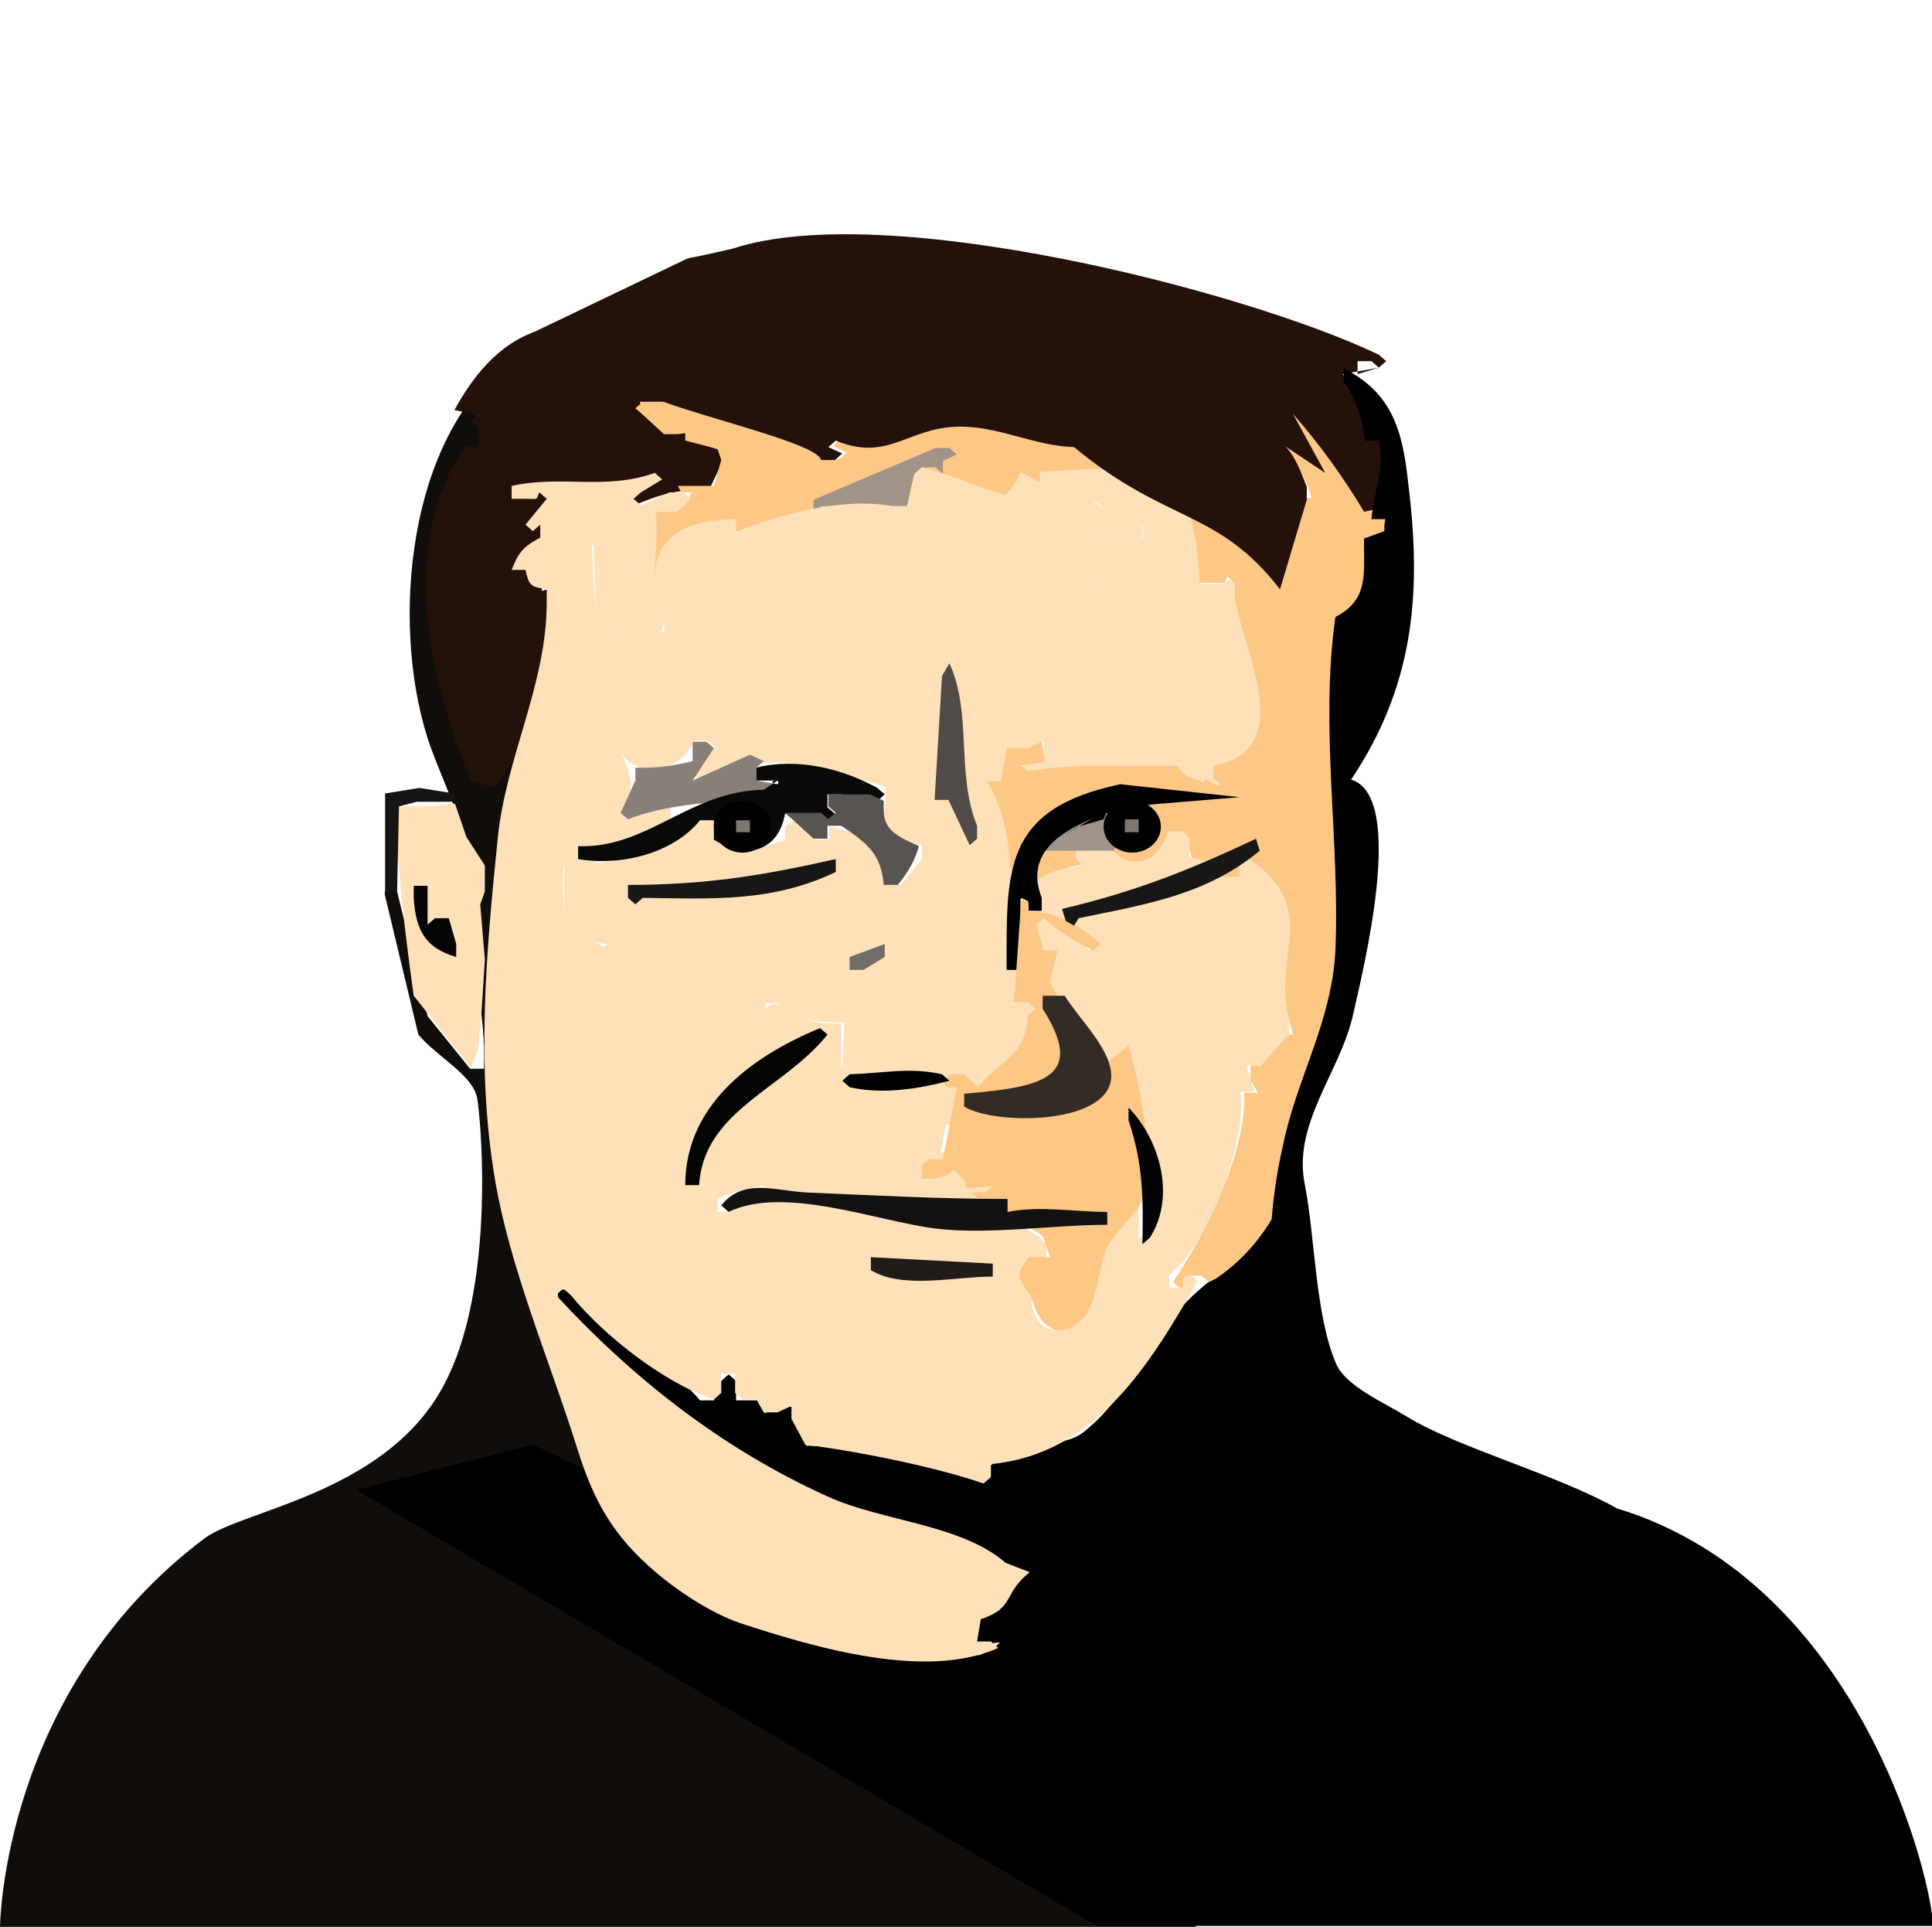<?xml version="1.0" encoding="utf-8"?>
<!-- Generator: Adobe Illustrator 22.1.0, SVG Export Plug-In . SVG Version: 6.00 Build 0)  -->
<svg version="1.1" xmlns="http://www.w3.org/2000/svg" xmlns:xlink="http://www.w3.org/1999/xlink" x="0px" y="0px"
	 viewBox="0 0 209.2 208.6" style="enable-background:new 0 0 209.2 208.6;" xml:space="preserve">
<style type="text/css">
	.st0{display:none;}
	.st1{display:inline;}
	.st2{fill:#080808;}
	.st3{fill:#3C3C3C;}
	.st4{fill:#FDC786;}
	.st5{fill:#FEE1B9;}
	.st6{fill:#414141;}
	.st7{fill:#020202;}
	.st8{fill:#454545;}
	.st9{fill:#0F0F0F;}
	.st10{fill:#F8D484;}
	.st11{fill:#5E5E5E;}
	.st12{fill:#323232;}
	.st13{fill:#FCEDCC;}
	.st14{display:inline;fill:#080808;}
	.st15{display:inline;fill:#0D0E10;}
	.st16{display:inline;fill:#FDC786;}
	.st17{display:inline;fill:#2B2321;}
	.st18{display:inline;fill:#010101;}
	.st19{display:inline;fill:#FEE1B9;}
	.st20{display:inline;fill:#080605;}
	.st21{display:inline;fill:#0C0807;}
	.st22{display:inline;fill:#2F3766;}
	.st23{display:inline;fill:#FCEDCC;}
	.st24{display:inline;fill:#281D1C;}
	.st25{display:inline;fill:#1A1312;}
	.st26{display:inline;fill:#533A36;}
	.st27{display:inline;fill:#080504;}
	.st28{display:inline;fill:#1E1614;}
	.st29{display:inline;fill:#020101;}
	.st30{display:inline;fill:#1A0F0F;}
	.st31{display:inline;fill:#17110F;}
	.st32{display:inline;fill:#030303;}
	.st33{display:inline;fill:#120D0B;}
	.st34{display:inline;fill:#364177;}
	.st35{display:inline;fill:#0A0706;}
	.st36{display:inline;fill:#010000;}
	.st37{display:inline;fill:#392C2A;}
	.st38{display:inline;fill:#060508;}
	.st39{display:inline;fill:#6C5148;}
	.st40{display:inline;fill:#3C302E;}
	.st41{display:inline;fill:#D5D5D5;}
	.st42{display:inline;fill:#54474D;}
	.st43{display:inline;fill:#1B1513;}
	.st44{display:inline;fill:#C3B3AB;}
	.st45{display:inline;fill:#0A0A0A;}
	.st46{display:inline;fill:#797C96;}
	.st47{display:inline;fill:#4F545A;}
	.st48{display:inline;fill:#6D6B6F;}
	.st49{display:inline;fill:#654C44;}
	.st50{display:inline;fill:#191513;}
	.st51{display:inline;fill:#563C36;}
	.st52{display:inline;fill:#6D5048;}
	.st53{display:inline;fill:#0A0606;}
	.st54{display:inline;fill:#070504;}
	.st55{display:inline;fill:#BA8F82;}
	.st56{display:inline;fill:#CE9689;}
	.st57{fill:#110D0A;}
	.st58{fill:#23110A;}
	.st59{fill:#A19388;}
	.st60{fill:#514B47;}
	.st61{fill:#897F79;}
	.st62{fill:#0A0908;}
	.st63{fill:#171514;}
	.st64{fill:#595351;}
	.st65{fill:#181716;}
	.st66{fill:#060505;}
	.st67{fill:#716C68;}
	.st68{fill:#332B26;}
	.st69{fill:#040403;}
	.st70{fill:#040303;}
	.st71{fill:#141211;}
	.st72{fill:#211C1A;}
	.st73{fill:#7E7670;}
</style>
<g id="Layer_1" class="st0">
	<g id="Layer_1_1_" xmlns:rdf="http://www.w3.org/1999/02/22-rdf-syntax-ns#" xmlns:svg="http://www.w3.org/2000/svg" class="st1">
		<path class="st2" d="M29.8,164.9C21.5,170,5.6,176,1.5,185.2c-2.6,5.9-1.5,16.3-1.5,23c0,1,1.2,0.7,1.6,0.7h1.3h196.6
			c0.4,0,9.7-0.2,9.7-0.2s-1.4-31.8-9-39.9l0,0c0,0-0.7-0.7-1.8-1.8c-2.3-2.2-6.2-5.8-8.9-7.1c-2.1-1-13.9-5.1-16-5.7l-25.2-7.2
			c-0.1,0-0.2-0.1-0.3-0.2l-7.1-8.8c-0.1-0.1-0.2-0.3-0.1-0.4l1.4-47.4c0-0.1,0-0.2,0.1-0.4l10.4-15.6c0.1-0.2,0.1-0.4,0.1-0.5
			l-12.3-46.4c0-0.2-0.2-0.3-0.4-0.4L103.3,9c-0.1-0.1-0.2-0.1-0.4-0.1l-38.6,7.3c-0.1,0-0.3,0.1-0.3,0.2L55.4,25
			c-0.1,0.1-0.2,0.3-0.2,0.5l11,99.4c0,0,0,0,0,0.1v19.6c0,0.2-0.1,0.5-0.4,0.6l-20.6,10.7"/>
		<path class="st3" d="M135.4,38.9l2-8c0-0.4-20.6-19.3-39.4-21.6C68.5,5.5,86.2,7.2,80,9.5c-4.1,1.5-12,4.2-16,5.7
			c-0.5,0.2-6.7,9.2-8,7.9l-4.3,12c-3.4,31.6,0.5,40.7,4.4,35.1c1.9-2.8,4.8-9.5,5-18.3c0-0.5,0.9-2.6,1.3-4.4
			c1.5-7.6,2.5-24.3,1.8-22.1c-0.1,0.3,0,0.7,0.2,0.9l0,0c0.3,0.3,0.9,0.3,1.2,0l0.2-0.2c0.1-0.1,0.2-0.3,0.2-0.5l0.8-4.9
			c0.1-0.5,0.5-0.8,0.9-0.8h1c0.1,0,0.2,0,0.3,0l6.8,1.7c0.6,0.1,1.1-0.3,1.1-0.8l0,0c0-0.5,1.7,2.4,2.2,2.4c3.8,0,5.8-3.3,9.3-5
			c0.3-0.2,0.4,4.6,0.7,4.9l0.6-4.5c0.2,0.2,0.3,0.4,0.3,0.6v0.5c0,0.6,0.6,1.1,1.1,0.9l3.4-0.7c0.3-0.1,0.6,0,0.8,0.2l0.4,0.4
			c0.2,0.2,0.3,0.4,0.3,0.6V22c0,0.4,0.3,0.8,0.7,0.9l2.1,0.5c0.6,0.2,1.2-0.3,1.2-0.9v-1.2c0-0.4,0.2-0.7,0.5-0.9
			c7-3.3,13.3,0.5,18.1,5.8c0.3,0.3,0.6,0.4,1,0.4h0.1c0.7,0,1.3-0.6,1.3-1.3v-0.2c0-0.3-0.1-0.6-0.3-0.8l-2.2-3
			c-0.3-0.4-0.2-0.9,0.1-1.3l0.4-0.1"/>
		<path class="st4" d="M100,22.9c14.7-3.5,10.3,12.3,10,22c2.9,0.4,4.6,1.4,7,3l-1,2l-4,1l1,1c6.6,0,15.5-3.2,18,5h-2
			c-7.2-1.9-23.9-3.7-22,8l1-1c9.2-7.8,15.4-0.4,25-1l1,1v8h-2l-19-2v-2h2l11,2v-2l6,1v-2l-9-5l-1,1v2l-1,1h-5v-2c1.3-0.6,1-0.1,1-2
			h-2c-8.3,4.7-2.2,24.5,2.6,30.9c2,2.7,4.8,4.2,6.4,7.1h2c3.1-1.9,3.9-4.6,5-8h2c0.6,1.3,0.1,1,2,1v-2v-2h-2l-1,1l-1-1l1-1l4.2,1
			l0.8,2l0.9,1l1.9-1l0.2-6h3l1-1v-2h-4v-2c0.4-9.8-0.1-19.2-1.4-29c-0.6-4.7-0.2-9.1-5.6-10v-3c-4.4-5.8-5.8-12.4-12.4-15.9
			l-2.6-1.1l3,5l-1,1C115.9,22.8,103.2,13.2,100,22.9z"/>
		<path class="st5" d="M67,19.9v3c-1.6,1.8-2.9,2.9-5,4v2c0,4.5,1.9,9.6,1.3,13.8C62,52.6,57.1,59,58.2,69.9c1,10,8.2,18.6,8.8,28h3
			c8.6,10.1,14.2-0.8,15-10h2l1,1c-1.6,3.2-2.3,6.5-3,10h2l7-1v2l-2,1l1,1h6v-2c0.3-2.8,0.6-3.5,3-5v-2c-3.5-3.2-6.3-2.2-10.7-2.4
			l1-1.2l7.7-1.4v-3c3.4-8.1,0.6-20.6-1-29l1,1c6.4-0.9,14.2-3,17-8l-1-2c-2.1-1.5-3.4-1.8-6-2v-2c0.7-4.1,2.7-15.9,0-19.3
			c-2.7-3.3-8.5-0.9-12-0.6C87.2,24,77.7,21.3,67,19.9z"/>
		<path d="M100,55.9l-1,1v2l1,5h2c3.3,5.6,5.1,4.1,5.3,10.8l-1.2,0.5l-2.1,5.7v-2c0.8-3.4,0-5.7-1-9h-2l0.9,1.2l-0.5,0.8
			c0.2,11.1,8.2,8.9,10.6,17h-2c-5.5-2.6-14.8-1.5-20.2,1.3l1.2,1.6l1.9-0.2c5.7-1.5,10.9-3,15.9-0.3l0.9,1l0.3-0.4
			c3.6,0.6,4.8,1.6,6,5h3l3,2l1-1c-5.6-6.5-20.6-31.7-6-36v2c-1.3,0.6-1,0.1-1,2h2h4v-3l1-1c3.6,2.5,6.8,4.9,11,6v-2
			c0-1.8,0-1.5-1-3l-1,1c-6.9-3.7-19.5-8-24,1l-1-1c0.5-11.8,16.6-7.4,24-7v-2C123.3,42.6,107,60.4,100,55.9z"/>
		<path class="st4" d="M147,51.9v3c-2.8,3.9-4.7,7.2-5,12h2c7.9-0.3,8.1,7.6,2,11v2c-0.3,3.6-0.8,5.3-4,7v2c1.5,1.3,2,1.5,4,2v-2
			c11.9-11.4,4.1-23.7,4-37H147z"/>
		<path d="M64,63.9h2c7.5-4.2,15.1-3.1,23-6l1,1v2h2v-2C86.1,52.9,66.6,55.3,64,63.9z"/>
		<path class="st6" d="M46,62.9v2v8l1-1v-8h2l3,3l1-1C50.8,63.6,49.2,63.1,46,62.9z"/>
		<path class="st7" d="M66,70.9l1,1h2l8-4v2l1,1l1-1h3v-3l1-1h2c-0.3,5.7-5.4,6.9-10,9l1,1h2c8.1-1.7,11.3-3.6,13-12
			C81,63.1,73.5,62.9,66,70.9z"/>
		<path class="st8" d="M113,67.9v2c6.7,2,14.1,1.2,21,2v-2v-2h-2c-2.5,0.4-4.3,0.2-6,2h-2L113,67.9z"/>
		<path class="st5" d="M101.4,71.3c-0.1,3.9-0.5,13.4-3.2,16.4l0.8,1.2h2c3.6-2.6,7-0.7,11,0v-2C108.8,83.6,104.4,76,101.4,71.3z"/>
		<path class="st4" d="M140,84.9l-1,6h-2v-2c-2.1-0.9-3.7-1-6-1v2h2l2-1v2l-3,7h2l3,16l2-1C142.4,106.5,142.8,91.5,140,84.9z"/>
		<path class="st9" d="M85,87.9c-1.2,8.9-5.8,13.9-3,23l1-1c8.8-7.2,27-6.9,37-3v-2c1.4-1.8,1.7-2.7,2-5h-2c-10.9,4.6-24.5,1.8-36,4
			l-1-1l1-1c1.5-1,1.2-1,3-1c-1.4-4.8-0.2-8.3,1-13H85z"/>
		<path class="st10" d="M103.9,124.6l2.8-4.1l-8.7,1l-1,1.5v2l-1,1c-2.8-1.5-4-3-7.1-3l-0.9-1v-6h-2l1,1v2h-2l-2.2-1.2"/>
		<path class="st5" d="M82,116.9l-3-1.3v-1.7c1.6-0.5,1.5,0.3,2-1.3l1,1.3h3v-2v-4l-1,1l-1,2l-1-1l-2-8c-3,0.8-3.8-0.5-6.5-2
			c-1.3,0.6-1.5-1.9-1.5,0l0.4-1l-2.4-1l1,1l-1-1h-2l-1-1c-0.2-3.3-0.9-5.4-3-8v2c2.5,6.4,1.3,12.3,2.2,19c1.2,9.1,4.2,17.3,2.7,27
			c-1.2,7.4-10.3,7.5-7.9,16l1-1l-1-1c1-3.1,2.8-4.6,5-7l1,1v2h3v-2v-24l1,1c1.2-2.4,0.9-3.5,0-6l1-1l2,1c5.6,7.7,7.9,12,18,12
			l0.8,0.2c3.2,1.3,8.7-2.7,8.2-0.8l2-2.4"/>
		<path class="st11" d="M52,89.9v2l3,4l1-1L52,89.9z"/>
		<path class="st5" d="M111.3,91.8l-0.3,0.1l-0.8,1.3c-3.5-2.6-7-4.2-11.2,1.8l1,1h2h-2c-3.6,4-1,2.9-6,2l-4,1h3l1-1h-2l-6,1l1,1
			l-4,2v2h2c12.1-0.9,25.5-0.4,37-4v2l-2,5h-2c-5.1-5.2-15.2-2-22-2l1,1h10v3l-2,5l1,1h2l1,1c0.1,4.9,0.8,8.5-4,11l0.7-0.4l0.4,0.4
			l1.7,0.4c3.2-2,3.9-1.7,4.2-5.4h2c12.6,4.4,16-14.9,15-23l-2,1h-3v-2l-1-1v2l-7-2v-3C113.9,92.4,113.9,92,111.3,91.8z"/>
		<path class="st5" d="M89.7,124.4c1.9-0.1,4.7,2.3,6.3,2.2c1.2,0,1.6-3.1,6-2.1l2-1l2,0.2l1.1,0.3l-2.1,3h2c3.5-3.5,2.1-7.4,2-12
			h-2c-3.1-0.4-5.3-1.5-8-3l1-1l1-1l6-1v-2l0.7-1.3c-8.6,0-22.5-3.1-22.7,8.3h-2l-1-2l-2,1l-2,2"/>
		<path class="st4" d="M137,117.9v2c-8.3,6.2-4.2,11.5-4,20h3l1,1l-1,1c0.5,7.2,2.9,12.6,2,20h2c2.6-3.9,7.3-8.3,7.8-13.1
			c0.8-6.7-5.2-7-7.2-12c-2.1-5.1-0.6-13.4-0.6-18.9C140,117.9,137,117.9,137,117.9z"/>
		<path class="st12" d="M130,124.9v3c-3.5,4.6-2.1,11,0,16h-2c-2.9,4.5-11.7,17.4-4,20c1.6-8.1,8.5-13.5,9-22h2l1,1l1-1v-2h-3l-1-1
			c-0.1-4.6-2.2-8.5-1-13C131.4,124.6,131.9,124.9,130,124.9z"/>
		<path class="st5" d="M75,125.9v2c4.3,6.6,12.9,16,15,23h2l5,1v2h-2c-1,4.2-1.9,8.7-2,13h2c3.2-4.2,5.3-3.7,10-2v2
			c-2.1,2-3.2,2.6-6,3l1,1c5.9,1.1,9.3,1,14-3l1,1v2l1,2h-2c-4.8,2.3-8.9,2-14,1v2c-3,0.9-5.8,1-9,1l1,1c18.9,0,34.3,0.4,48-15
			c-0.6-1.3-0.1-1-2-1c1.4-7.5-0.1-13-3-20h-2c-1,8.2-8.1,13.7-9,22h-2c-3.7-9.1,7.2-16.6,3-27h-2c-2,3.1-2.9,5.3-3,9h-2l-11-1v-2
			c-6.9-3.4-15-1.7-21.7-5.8C81.2,134.6,79,129,75,125.9z"/>
		<path class="st13" d="M96,145.9v2c1.2,1.8,2.1,2.9,4,4v2l-3,2v2h2c5.9-0.1,8.1-2.4,13-5v-2v-4h-2c-3.1,0.2-5.4,0.7-8-1h-2
			C98.2,146.9,97.9,146.7,96,145.9z"/>
		<path class="st5" d="M47,63.9v2c0,10.3,2.6,32.6,16,33v-2c-1.1-6.7-3.8-14.5-6-21l-1,1c-1.3,3.1-0.9,5.8,0,9l-1,1
			C49.7,78.6,59.8,67.5,47,63.9z"/>
	</g>
	<g id="light_colour" class="st1">
		<path class="st5" d="M70,120.9v26h-2c-1-1.5-1-1.2-1-3l-2,1c-6.5,4.9-1.8,12,2.4,17.1c8.7,10.7,19.3,14.9,32.6,14.9v-2l-3-2v-2
			c4.3-0.9,9-2.8,10-7.5l-4,0.5c-3.4-3.4-6-1-8,3h-2v-2c0.8-3.8,1.4-8.2,4-11v-2c-2.6-1.3-4.1-1.5-7-1v-3
			C82.9,140,78.3,127.1,70,120.9z"/>
	</g>
</g>
<g id="Layer_2" class="st0">
	<path class="st15" d="M72.8,50.3l-10.1,4.2C57.3,61,46,60.8,46.8,97.3c0.3,11.2,15.9,54.9,15.9,66.1c3.3-1.1-7.3,7.9-0.8,6.9
		c9-1.4,13.5-0.8,24.9-2.3c14.1-1.9,15.6-4.3,16.4-5.1c4-4.7-1.4-13.4-2.8-18.3c-2-6.6-0.7-13.6-3-20.1c-3.3-9.3-12-19-10.6-29.1
		c0.1-0.5,0.5-0.8,1-0.7h0.7c0.3,0,0.5,0.1,0.7,0.2l0.4,0.4c0.2,0.1,0.3,0.4,0.3,0.6v1c0,0.2-0.1,0.4-0.3,0.6
		c-0.3,0.3-0.4,0.7-0.1,1.1c0,0,0.1,0.1,0.1,0.1l0.3,0.2c1.3-0.5,1-0.1,1-1.7l0.6,0.6c0.2,0.2,0.3,0.4,0.3,0.7
		c-0.1,1.3-0.7,2.6-1.7,3.5c-0.1,0.1-0.2,0.3-0.2,0.5v1.2c0,0.2,0.1,0.3,0.1,0.4c2.9,4,4,8.3,5.6,12.8c0.2,0.4,0.5,0.6,1,0.6h0.3
		c0.5,0,1-0.4,1-0.9c0,0,0,0,0,0v-0.7c0-0.1,0-0.1,0-0.2c-1.6-5.5-2-15.6,0.2-20.9c1.2-3,6.5-8.3,4.1-10.9c-0.1-0.1-0.2-0.3-0.2-0.5
		v-0.8c0-0.4,0.3-0.7,0.7-0.8l4.6-1.2c0.4-0.1,0.7-0.4,0.7-0.8v-0.4c0-0.4-0.3-0.8-0.8-0.8l-2.5-0.5c-0.4-0.1-0.7-0.4-0.8-0.8v-5.3
		c0-0.5,0.5-0.9,1-0.9c0,0,0,0,0,0l0,0c0.5,0,1,0.3,1,0.9c0,0,0,0,0,0v2.5c0,0.5,0.5,0.9,1,0.9c0,0,0,0,0,0h0.2c0.4,0,0.8-0.2,1-0.6
		c1.2-4.5-1.3-7.9-0.9-12.2c0.7-6.9,12.9-8.7,18.7-6.6c1-0.4,1-0.3,1-0.8c0-0.5,0.5-0.9,1-0.9c0,0,0,0,0,0h9l-0.7-0.6
		c-0.2-0.2,3.4-1.2,3.1-1.2C117.1,42,78.1,44.1,72.8,50.3z"/>
	<path class="st16" d="M91.1,54.1c-3,0.2-6-0.6-8.1,1.8l-1.8-1.8c-5.5,0.7-14.6,0.9-16,7.9c-0.9,4.4,2.2,9.1,1,14.1h-1.8v-4.4h-1.8
		v7.1h2.6l0.9,0.9v1.8c-2.8,0.4-3.9,1-5.3,3.5h1.8c-4.7,10.9-8.3,15.5-4.8,27.6l-1.7-11.8l-2.4-2.6L51,97.1l1.1,7.3v-5.3
		c-1.1,0.6-0.9,0.1-0.9,1.8h-1.8v-1.8c1.1-0.6,0.9-0.1,0.9-1.8l-0.9-0.9h-1.8l-0.9,0.9c0.9,11.3,7.1,20.5,10.2,31
		c2,6.8,0.9,14.2,2.6,21c2.2,8.7,7,17.2-1.4,23.8v1.8H60l-0.2,3.8l-0.6-0.2h-1.8l-1,0.1c-0.3,1.3-1.4,2.2-2.6,2.5l1,1.9l1.8,2.6
		l0.9-0.9v-1.8l1.8,0.9l0.9,2.6l0.9-0.9h1.8v1.8c2,2.1,3.3,4.2,6.2,3.5l1.6-5.2l-2.1-1c-0.3-2.1-0.7-1.8,0.5-3.5l-3.5-8.8l1.8,1.8
		c1.1-0.6,0-0.1,0-1.8h1.8v1.8c3.7,2.9,8.6,4.3,13.2,5.3c0.2,1.7-0.3,3.5,0.3,4.5s2.4,1.1,4.1,1.7v-1.8c-1.6-2.4-1.8-3.4-0.9-6.2
		l-0.9-0.9H83c-14.1,0.4-15.8-15.7-20.3-25.6l0.9-0.9l0.9,0.9c1.3,5.2,5.6,9.7,6.2,15h1.8c2.5,2,5.5,2.2,8.7,2.4
		c-1.5-5.4-6.5-10.3-2.5-15.6l-0.9-0.9l-0.9-0.9l-1.8,1.8h-1.8c0-1.6,0.3-1.2-0.9-1.8c0.7-3.9,0.1-6.2-1.8-9.7l-0.9,0.9H68l-0.4-0.9
		c-1.3-6.1-3.1-11.3-3.1-17.6l1.3,0.7l1.3,2.9h1.8v-1.8l0.7-5.3l-1.5-0.4l-4.5,2.2v-1.8c1.9-1.4,3-2,3.3-4.4h-2.5l-0.9,1.8l0,0
		c-0.9-4.4-2.6-7.7-2.6-12.3l3.1,1.3l1.3-0.5v-1.8c-2.4-2.7-1-9.4-5.3-7.9v-1.8c3.2-0.2,3,2,6.1,2.6l2.7,0.9l-2.3,8.8h2.3l0.9-0.9
		l-0.9-0.9l0.9-0.9l0.9-0.9c2.1-0.1,3.1-0.2,4.4-1.8h1.8c3.1,0.7,6-0.3,8.8-1.8l-0.9-0.9c-3.3-0.1-6.5,0.2-9.7,0.9v-2.6
		c-3.4-8.4-2.8-15.8-4.4-23.8h2.6C76,69,78,65.6,78.6,60.3l-0.9,0.9c-1.1,0.6-0.9,0.1-0.9,1.8h-1.8c-1.9-0.6-3.3-0.3-5.3,0l0.9-1.8
		c2.5-0.8,3.9-1.3,5.3-3.5l1.7,0.3c3.6,0.9,7.8,4.5,10.4,0.9c3.1,0.9,4.4-1.1,7.3-2.1v1.8c2.8,1.5,4.3,2.2,5.3,5.3h1.8
		c2-0.2,1.9-0.2,3.5,0.9c1.1-0.6,0.9-0.1,0.9-1.8h5.3l-0.9-0.9h-1.8v-1.8l-10.1-2.6c-6.4-0.8-1.4-0.2-6.6-1.8l-0.5-1.4L91.1,54.1z"
		/>
	<path class="st16" d="M128,66.4l0.9,0.9c4.6,3.6,4.4,7.8,4.4,13.2h1.8c0.7,2.8,0.1,4.4-0.9,7.1h-1.8c0-1.6,0.9-1.4-0.2-2
		c0.6-2.6-0.1-4.2-0.7-6.8h-1.8c-0.8,6.6,2.7,13.8-2.6,18.5v1.8l0.9,1.8l1,0.2l1.7-1.1v3.1l7.9,1.8v0.4c-0.5,3-1.8,3.9-3.7,6.3
		l-0.7-0.1v-1.8c1.2-8.3-18.5-3.2-22-0.9l-0.4,2.4l0.9,0.9l2.1-0.6c1.8-0.2,6.3,0.9,11,1.6c5.8,1,9.4,5.3,12.6,3.9
		c1.5,3.4-1.1,9.9,0.1,13.9l-1.6-0.1l-0.9,0.9H135v-1.8h-2.6v1.8c0.2,4.3-1,8.1-5.3,9.7v3.5l2.3,0.9h2.1v1.8l-4.6,0.3
		c-1.1,1.4,0.5,1.2,0,2.9l-1.5-0.4c-4.2-2.4-9.3-4.3-11.5,1.6l5.1-5.9l-3.4,1.5l2.8-5.3c-0.6-5.1-14.1-1.8-18.5-0.9
		c0.7,1.7,1,3.5,0.9,5.3l-0.3,0.9l1.2,3.5l-0.9-0.9v-1.8l-0.9-0.9l-0.9,0.9c-1.4,1.9-3.2,3.4-5.3,4.4v-1.8c-2.1-2.9-3.4-4.4-7.1-3.5
		v1.8l0.9-0.9c1.4,3.3,0.7,5.4,0,8.8h-1.8l-0.9-1.8l-0.9,0.9v1.8l2.6,1.8l0.9-0.9l0.9,0.9v1.8l0.9-0.9v-6.2l0.9-0.9
		c7.1,2.5,15.4,0.3,23,0.5l0.8,2.4l0.9-0.3v-1.8h1.8v1.8c1.3,2,1.8,2.4,0.9,4.4v1.8c2.7,5-8.5,9.5-9.7,0.9l1.7,0.5l1,0.3l0.9-0.9
		v-1.8c-3.8-0.9-7.5-0.9-11.5-0.9v1.8c0.4,2.8-0.4,6,1.8,7.9v1.8c-0.2,1.8,0.2,2.6,0.9,4.4h1.8v-1.8l0.9-5.3l0.9,0.9l0.9,5.3
		l1.8-0.9l0.9-4.4l0.9,0.9v1.8h1.8l1.8-3.5h1.8l1.8,3.5l1.8-0.9c1.9-1.1,4.1-1.4,6.2-0.9v1.8c-2.6,1.5-5,6.7-6.3,9.5l0.9,0.9
		c16.5-11.7,20-31.1,20.2-49.6l0.2-0.4v3.5h1.8c0.1-5.4-2.5-14.5,2.6-17.6c2.4-15.2,1.9-27.7-5.2-39.7
		C136.2,71.8,138.2,67.5,128,66.4z"/>
	<path class="st17" d="M92.7,55.7L90,58.5l0.9,0.9l0.9-0.9c5.6,0.4,10.1,4,15.9,4.4l-0.9,0.9v1.8h1.8l0.9,0.9h-5.3v1.8
		c8.3-0.4,24.2-2.9,30,5.5c2.2,3.2,1.5,7.8,3.2,11.3c2.1,4.4,3.8,7.4,3.9,12.3l0.9-0.9v-6.2h1.8l2.6,8.8l0.9-0.9
		c0-6.2,1-11-1.8-16.8l0.9-0.9v1.8h1.8v-1.8l-0.9-6.2h-1.8c-0.1-4.8-1-9.6-2.6-14.1h-1.8l-1.8,0.9v-2.6c-4.1-2.9-17.4-4.2-22.3-4.2
		L92.7,55.7z"/>
	<path class="st18" d="M136.2,51.2l-13.9,2.9c0.9,1.3,17.2-3.6,17.2-2l-2.4,0.9l-12.2,0.9l15.7,8.4c0.1,3.8,0.8,2,3.7,4.5l0.7,2.6
		c-0.4,2.2-1.5-1.4-0.9,0.7l1.9,4.7l0,0l-1.4-0.4l0.2,2c3.2,4.5-1.2,1.7-1.2,7l1.4,5.4c-1-2.7,1.9,2.9,1.8,0h-1.8
		c-3.4,8-0.5,22.3-1.1,31.6c0,0.1,0-0.5,0-0.4l-1.5,1.5c-0.8,5.9-2.1,6.1-2.1,11.7l-0.5,5.9v-4.4l-0.9,0.9
		c-1.5,6.1-0.5,11.8-1.5,17.6c-2,12-7.3,20.1-15.6,28.5l-1.6-0.3l4.6-6.1v-1.8l-0.9-0.9h-4.4v1.8h1.8c-1.5,2.7-2.6,4.7-5.3,6.2v1.8
		c0,1.6,0,1.3,0.9,2.6l-0.9,0.9l-0.9-0.9l-0.9-4.4l-0.9,0.9c-1.3,2.2-1.3,3.7-0.9,6.2h-1.8l-4.4,1.8v-2.6l-0.9-0.9l-0.9,0.9v2.6
		h-1.8c-2-0.6-4.2-0.6-6.2,0l-0.9-0.9l0.9-0.9l-0.9-0.9c-1.4,0.5-1.3,0.3-1.8,1.8l-0.9-0.9l0.9-0.9V185l-6.2-0.9
		c1.3-3.1,1.2-5.5,0.9-8.8l-1.7-0.9c-3.6,3.3-7.2,2.1-11.6,1.8v-1.8l-3.5-1.8l1.8-0.9c-0.9-2.2-1.3-2.8-3.5-3.5v-1.8
		c-0.9-4.7-4.7-9.9-7.1-14.1l-0.9,0.9l0.9,0.9c1.9,12.3,7.4,26.4,22,24.7v1.8c-6.6,9.4,14.4,11.7,19.4,11.9
		c10.2,0.4,23-10.5,27.3-18.9h1.8c0.6,1.1,0.1,0.9,1.8,0.9v-1.8c0.2-7.2,3.8-13.4,5.3-20.3c3.1-14.3,5.1-28.8,7.2-43.2
		c1.3-8.4,4.2-15.9,4.2-24.7C151.9,76.2,146.8,52,136.2,51.2z"/>
	<path class="st19" d="M87.4,57.6v1.8c-4.1,0.4-7.5-1.1-11.5-1.8l-1.1,1.5l-4.2,2.1l-0.9,1.8h7.1l0.4-1.5l0.5-0.2l0.7,0.4l-0.4,1.8
		c-2.2,4.2-2.9,7.9-7.4,10.2v1.8c1.1,9,1.2,16.2,4.4,24.7h1.8c4.5-1.5,15.5-0.5,19,2.8c3.6,3.3,4.8,9.8,8.3,12.2v1.8
		c-2.2,5.3,1.1,9.8,0.5,15c-0.3,2.3-2.4,4-3.1,6.2h-1.8l-0.9-0.9v-3.5h-1.8c-1.5,2.1-1.7,3.6-1.8,6.2h1.8l0.9,0.9l-0.9,0.9h-1.8
		c-3-4.2-1.5-6.8-0.9-11.5h1.8v1.8H98l4.4-0.9l0.5-3.6c-1.4-5.9-5.7-5.5-7.5-10.5H98c0.3-1.5,1.2-3.6,1-4.8c-0.1-0.3-0.9,0.8-1,0.4
		h-1.8c-1.1,0.7-2.3,1-3.5,0.9l-0.6,0.8l0.6,1c-8.9,2.2-13.3,3.9-21.2-0.9v-1.8h1.8c6.9,2.1,25.6,2.4,22-7.9h-1.8
		c-6.2,0.1-12.3,1.1-18.5,0v1.8l-7.9,0.9v-1.8c1.5-2.9,1.6-5.6,1.8-8.8h-2.6c-2-2.1-3.3-2.3-6.2-1.8v1.8h1.8c1.1,2.6,1.3,6,3.5,7.9
		v1.8h-1.8c-1.3-0.9-1.1-0.9-2.6-0.9v1.8c0,4.3,1.9,7.4,2.6,11.5l0.9-0.9v-1.8h1.8v1.8l-2.6,2.6v1.8h1.8l1.8-1.8h1.8v1.8
		c-0.7,1.8-0.5,2.5,0,4.4l-0.9,0.9l-0.9-0.9c-0.9-1.3-0.9-1.1-0.9-2.6h-1.8v1.8c0,6.1,0.8,11.2,3.5,16.8h1.8
		c6.6-0.1,12,17.2,13.2,22.9l2.9,0.8l0.7-0.8l-0.9-1.8l0.9-5.3h-1.8c-1.1-3.8,0.7-12.7,6.2-9.7h1.8v-1.8l3.5,0.9v-1.8
		c1.4-0.6,3-0.6,4.4,0l0.9-0.9v-1.8l-1.8-0.9l0.9-0.9h1.8c2.6,3.5,9.1,3.1,9.9-2c0.4-2.9,0.3-5.8-0.2-8.7c-1.6-8.2-5.3-26,5.4-29.3
		c3-0.9,7.3,0.3,10.5,0.3V100l-0.9-2.6l0.9-0.9c5.5-1.8,1.6-12.5,1.8-17.6h1.8l0.9,8.8h1.8c1.2-2.2,1.8-4.6,1.8-7.1h-1.8
		c-1.1-3.5-0.1-8.1-2.4-11.2c-5.6-7.7-22.8-7.3-31.1-5.5v-2.6c-1.8-1.4-3-1.6-5.3-1.8v-1.8l-0.9-0.9C91.9,57.7,90.2,58.1,87.4,57.6z
		"/>
	<path class="st20" d="M75.1,101.7v1.8l-6.2,0.9v1.8l0.9,0.9h1.8c1.4-0.5,2.6-1.5,3.5-2.6h1.8c5.5,2.3,12.7,0,18.5,0v1.8
		c3.7,8.8-19.1,6.8-23.8,6.2v1.8c5.2,4.6,16.7,6.1,21.2-0.9h1.8l3.5-0.9l0.9,0.9c-0.6,1.6-1.9,2.9-3.5,3.5v1.8l0.9,0.9
		c7.2-4,6-14.8-1.9-18C79.8,96.9,76.6,101,75.1,101.7z"/>
	<path class="st21" d="M109.4,149.3h1.8c0.9,1.3,0.9,1.1,0.9,2.6h1.8c1.8-8.7,3-18.4,0.9-27.3l-0.4,0.3c0-2.3-1.1-1.9-0.5-1.2V122
		c-2.2-3.4-2.2-5.7-1.8-9.7h1.8c4.1,4.1,10.4,2.6,13.2,7.9h1.8l5.3-0.9l1-2.3l0.7-1.2v-1.8h-1.8c-7.8,0-14.3-3.2-22-2.6v-1.8
		c5.8-4.1,22.2-8.4,22,2.6l1.8-0.9c2.4-2.5,2.6-4.5,2.6-7.9h-2.6l-5.3-3.5c-4.3,1.3-11.9-0.4-15.2,2.2c-11.8,9.2-3.5,24.9-3.5,36.5
		C111.9,142.5,109,145,109.4,149.3z"/>
	<path class="st22" d="M199.9,193.4c-2.3-5.5-5-9.4-10.6-11.5c-3.5-1.3-6.1-3.1-10.5-4c-18.9-3.9-43.1-6.2-42.9-5.7l-0.7-0.9
		c-0.6-1.1,0.1,0-1.5,0l-3.1,2.6l1.8,1.8c1.1-0.6,0.9-0.1,0.9-1.8l-0.4,2c-0.3,6.3-3.7,10.4-3.8,16.4l2.4-0.8l1.8-0.4l-1.8-1.3
		c9.1-1.2,30.1,14.7,30.8,9.2l3.3-18c1.8,6.3,1.6-4.7,1.1,1.8l0.9,0.9c8.9,3.1,14,19,22,24.7l14,0.4
		C203.7,208.9,203.7,202.6,199.9,193.4z"/>
	<path class="st22" d="M150,125.5l-0.9-0.9"/>
	<path class="st22" d="M152.7,135.2l0.9-0.9"/>
	<path class="st23" d="M101.1,110.5c-0.3,4.2-1.6,6.2-4.9,8.8v1.8c5.5,0.9,5.3,5,6.2,9.7l-6.2,0.9v-1.8h-1.8v1.8l1.8,2.6l0.9-0.9
		h1.8v4.4h2.6c6.7-6.8,2.4-14.1,2.6-22.9l-1-0.9l0.1-2.6L101.1,110.5z"/>
	<path class="st19" d="M112.1,112.3l-0.1,1.2c-1.3,3.3,0.4,7.2,1.9,10.2l0,0l0.2,0.9l0.6,0.9c0.5,3.5,1.1,7.6,0.8,11.1
		c-0.4,5.3-3.7,6.3-0.8,11.8h1.8l10.6,2.6v-2.6l4.4-0.9v-1.8l-4.4-0.9v-3.5h2.6c2.4-3.3,3.4-7.4,2.6-11.5h1.8
		c0.9,1.3,0.9,1.1,0.9,2.6l1.8-0.9l1.8-0.9v-1.8c-1.2-4,1.6-8.6,0.3-12.1c-1.5-3.9-4.3,0.5-4.7,2.4l-7.1,0.9v-2.6
		c-4.3-2.1-9-1.6-12.3-5.3H112.1z"/>
	<path class="st24" d="M85.6,119.4v1.8h1.8l4.4-1.8v-1.8H90L85.6,119.4z"/>
	<path class="st25" d="M122.7,117.6l-0.9,1.8v1.8h1.8l1.8-3.5H122.7z"/>
	<path class="st26" d="M94.5,122.9l-0.9,0.9l-0.9,4.4h1.8c1-1.6,1.6-3.4,1.8-5.3H94.5z"/>
	<path class="st27" d="M98,141.4v-1.8h-2.6v-1.8l0.9-4.4l-0.9-0.9C91.6,136.3,92.7,140.5,98,141.4z"/>
	<path class="st28" d="M70.6,141.4v1.8c2.2,3.2,1.9,6,2.6,9.7h1.8l2.6-1.8v-1.8c-1.9-2.4-3.4-5-4.4-7.9H70.6z"/>
	<path class="st29" d="M96.2,147.6h-1.8l-1.8-0.9l-0.9,1.8v1.8h1.8v2.6h1.8c1.8-1.5,3.3-3.3,4.4-5.3l0.9,0.9v1.8l0.9,0.9
		c0.6-3.1,0-4.5-1.8-7.1C97.6,144.9,97,145.4,96.2,147.6z"/>
	<path class="st1" d="M87.4,148.5l-1.8,0.9c-1.5,2.9-1.6,4.7-0.9,7.9h1.8l0.9-0.9v-1.8C89.1,152.3,89,150.8,87.4,148.5z"/>
	<path class="st16" d="M77.2,152.4l-0.7,2.6c-0.2,5.7,1.5,8.3,4.2,13.2l-1,0.6l-1.8-0.1l-3.7-0.5l-2,1.1l-0.8,0.1l1.3,1.8l-0.3,1.3
		l3.3,3.3c4.3,0.5,8,3.4,11-0.8l0.7,1c0.1,3.2,0.2,5.4-0.6,8.5l3.7,0.4l2.5,0.4l-1.1,2l1.6,1.5l1.8-1.5l0,0l0.8,0.7l-0.9,0.9
		l0.9,0.9l5.6,0.2l2.6,0l1.8-2.6l-0.2,2.5l1.9-0.7l1.1-0.6h2l3.7-1.8l-0.5-1.8l1.4,1.3l1.4-1l0.3-0.6h1.8v-1.8l0.2-2.6l0.8-1.1
		c1.8-2,5.5-4.7,6.5-7.7l-4-1.1c-1.5,1-1.2,0.6-2.7,1.7l-0.7-0.2c-1.5-0.5-1.6,0.4-1.8-1.6l-3.1-1.2l-1,1.6l-0.5,1.3l-1,1.3v-1.3
		l-0.9-0.9l-1.4-0.5l-0.9,4.4l-0.5,0.1l-1-0.5l-1.2-4.1l-0.9-0.9c-0.3,2.4-0.6,3.5-0.9,5.3l-0.8,1.8l-0.8-4.8l-0.9-0.9l-1.7-4
		c0.6,3.2-2.8,4.4-4,6.7l-0.7,0.4l0.8-8.5h-1.8l-0.9,0.9v1.8l0.9,1.8l-0.9,0.9h-2.8v-1.8l-2.7-0.9v-1.8l0.9-7.2l-2.5-0.3
		c-0.3,1-0.5,2-0.7,3.1l-0.3,0.8h-0.9l-1-0.3l-0.2-0.3c-1.4-3.3-3.4-5.4-3.8-9L77.2,152.4z"/>
	<path class="st30" d="M95.3,153.8v1.8c5.2,1.9,12.9,0.9,18.5,0.9v-1.8C108.9,152.2,100.9,153.8,95.3,153.8z"/>
	<path class="st31" d="M89.2,154.6v1.8l3.5-0.9v-1.8h-1.8L89.2,154.6z"/>
	<path class="st32" d="M70.6,157.3l0.9,0.9l2.6-0.9v-1.8l-0.9-0.9L70.6,157.3z"/>
	<path class="st19" d="M114.7,154.6v1.8c-12.5,0-26.8-5.5-27.3,11.5l1.1,0.6c0.9,1.3,1.5,0.5,1.5,2.1l1,0.7l2.4-0.3l1-0.9l-0.6-3.1
		c-0.9-1.3,0,0.6,0-1l0.7-0.8c0.7,3.2,0.1,6.4,0,9.7l0.9-0.9l4.4-2.6c0.3-3.7,0.7-6.9,0-10.6h1.8l9.7,0.9v1.8l-0.9,0.9
		c-1.3-0.9-1.1-0.9-2.6-0.9v1.8c2.3,7.3,13.8,1.2,9.7-2.6v-1.8c2-2,0.3-3.9-0.9-6.2H114.7z"/>
	<path class="st33" d="M101.5,167.9h1.8c1.1-1.2,1.7-2.8,1.8-4.4C102.5,164.5,102,165.2,101.5,167.9z"/>
	<path class="st34" d="M62.7,167l-1.8,0.9c-7.9,7.4-25.6,7-36.2,9.5c-3.1,0.7-8.4,0.7-10.9,2.8c-0.5,0.5-8,5.5-11.5,13.2
		C-2,202.7,0,207.8,0,208.9l17.7-0.5l0,0v-2.6c3.7-4.3,6.4-9.6,10.4-13.7c3.1-3.1,7.7-2.5,8.5-7.1l0.7,0.1l0.7,0.5l0.9-0.9l0.9-0.9
		c1.1-6.6,5.7,13.8,11.4,13.7c9.9,0,16.1-14,25.7-10.8c5,1.7,10.4,0.8,15,3.2l0.9-0.9v-6.2h-1.8c-12.6-0.3-26.8,14.1-35.9,5.6
		c-4.9-4.6,0.5-11.6,5.9-11.7v-1.8h-2.6v-1.8c2.3-1.1,4.2-3,5.3-5.3L62.7,167z"/>
	<path class="st35" d="M65.4,172.3v1.8c2.1,6.3,6.5,11.7,12.3,15l0.9-0.9C74.6,182.9,70.2,176.9,65.4,172.3z"/>
	<path class="st19" d="M67.1,172.3v1.8c6.6,10.6,14.6,18.6,27.3,20.3l-0.9,0.9l-1.1,0.3c-10.2-2.4-15.3-8.6-23.6-14.4l-1.8,0.9v1.8
		l2.6,1.8v1.8l-0.9,3.5h-1.8c-1.8-1.5-3.3-3.3-4.4-5.3h-1.8l-0.9,0.9v-1.8l-1.8-1.8h-0.9l-0.9,2.6c5.6,12.1,25.8-4.4,37.9-4.4
		l-0.4,18.6c12.3-6.9,32,1,37.8-16.9c0.9-2.7,0.5-6,0.5-8.8h-1.8c-6.3,6.3-13.2,13.1-22,15.6C97,192.8,83,185.7,74,177
		c-1.7-1.6-3.9-3.1-5.1-4.7H67.1z"/>
	<path class="st1" d="M132.6,174l-0.9,1.8c0,8.1-5.9,13.4-7.1,21.2l-1.8-0.3c-4.3-0.3-13.7-1.4-16.8,2.1h-1.8
		c-3.4-3.9-9.8-22.4-10.6-17.6H92c-14.1-0.3-31.7,13.2-37.9,0h1.8l0.9-2.6h1.8l0.9,0.9l0.9-0.9v-1.8h-2.6
		c-7.3,1.8-6.3,10.9-1.3,14.2c11.1,7.4,21.8-8.1,35.7-8.1v7.1c-5.1-2.7-11.3-1.8-16.8-3.9c-6.4-2.4-12.3,12.5-18.5,10.6
		c-8.2-2.5-16.9-19.5-18.5-11.2l-0.9-1.8h-1.8v2.6c-8,4.7-17.2,12-18.5,22h1.8c2.6-4.8,5.5-10.2,9.7-13.9c3.3-2.9,7.6-4,10.6-7.3
		C21.5,207,65.7,206.9,51.5,182l1.8-0.9c-29,32.3,40.7,19.9,14.1,4c8.8,5.1,19,7.1,29.1,5.7v1.8l-0.9,3.5h-1.8v-2.6l-0.9-0.9
		l-0.9,0.9c-0.9,5.3-10.3,12.8-15,15h3.5c1.2-0.1,4.9,0.4,6,0c7.2-2.9,9.3-13.6,18.7-14.1c6.9-0.4,15.2-0.8,21.9,1.3
		c3.1,1,7,3.9,4.9,7.5c-4.4,7.3-25.5,4.5-32.9,4.5l0.9,0.9h35.3v-1.8l4.6-25.1l-3.1-0.8c-2.8-3.4-8,15.9-7.7,11.1
		C129.5,185.6,135.4,180.8,132.6,174z"/>
	<path class="st36" d="M74.2,176.7v1.8c2.8,2.3,5.3,4.3,8.8,5.3l-0.9-4.4l-2.5-0.5C77.9,177.2,76.5,177.2,74.2,176.7z"/>
	<path class="st37" d="M129.7,180.2l-0.9,0.9c-4.9,3.6-10.4,7.5-14.1,12.3l0.9,0.9l0.9-0.9c6.3-1.5,11.2-6.7,14.1-12.3L129.7,180.2z
		"/>
	<path class="st38" d="M165,183.7v2.6c-2.4,4.6-0.9,9.1-0.9,14.1c-7.7-4.4-23.8-12.5-32.6-10.6l-5.1,6.1c9.5,1.3,39.6-17.9,40.4-7
		c8.1,1.7,16.4,13.1,21.2,19.4h1.8v-1.8c-4.2-7.4-15.1-21-22.9-23.8v-1.8c1.7-5.7,0.9,8.6,0.9,2.6H165z"/>
	<path class="st39" d="M78.1,187.6l-0.9,0.9l0.9,0.9c4.4,3.5,11.8,7.3,17.5,5.8l-2.5-1.4C88,192.2,82.9,190.1,78.1,187.6z"/>
	<path class="st40" d="M127.1,189l-0.9,0.9c-8.6,6.4-15.2,6.2-25.6,6.2l1,1.4c1.8,0.4,1.3,0.2,2.7,1.3h2.4c4.5-3.4,13-1.8,18.5-1.8
		v-2.6C127,192.4,127.9,191.5,127.1,189z"/>
	<path class="st19" d="M139.4,182v1.8c-0.9,7.9-4.2,16.3-4.2,24.7h2.4v-2.6h1.8c3,1.1,5.5,2.3,8.8,2.6v-1.8
		c0.1-4.7,0.7-9.5,1.8-14.1h1.8l0.9,0.9v1.8l-1.8,4.4h1.8l3.5-0.9l0.9,0.9l-0.9,0.9l-4.4,1.8v1.8c3.6,4,5.8,4.1,10.6,1.8V204
		l-4.4-1.8v-1.8h1.8v-1.8l-0.9-0.9c-6.5-5.1-8.3-11.2-17.6-12.3v-1.8c5.8-0.5,10.3,4.2,15.9,5.3v1.8c0.8,5.6,5.8,9.3,7.1,15h1.8
		c4.6-0.9,9.6-2,12.3,2.6h4.4v-1.8c-2.8-3.2-5-6.3-8.4-8.8l0.3-0.5c4.5,3.5,7.9,9.5,13.3,11.1c-3.5-6.7-12.3-19.5-20.2-20.4l-1-0.8
		c0.5-8.6-18.4,8.8-24.7,6.5c-2.6-1-5.8-3.1-8.8-2.5C124.7,193.1,135.4,181,139.4,182z"/>
	<path class="st41" d="M51.9,182l-0.9-0.9l-0.7,20.3c-3.7-5.7-7.4-19-9.9-15.9c-3.2,4.1-7.4,5.2-11.3,8.3c-4.3,3.5-7.1,9-9.7,13.8
		l0.9,0.9h38.8c5.9,0,13.4,1.2,19.1-0.4c6.4-1.9,14.3-9.8,14.4-16.3h-1.8c-8.1,0-16-2.8-22.9-7.1c-3-1.9-7.2,15.3-10.6,14.5
		C54.7,198.3,54.2,180.1,51.9,182z"/>
	<path class="st42" d="M102.4,190.8h1.8c7.7,0,15.2,2.3,15.9-7.1l-0.9-0.9C110.9,182.9,102.5,180.4,102.4,190.8z"/>
	<path class="st43" d="M141.2,182.9v2.6c3.6,0.7,6.9,2.3,9.7,4.6c3.4,2.8,4.8,6.4,8.8,8.6v1.8H158v1.8l2.1,0.8l2.3,2.7h-1.8l-6,0.9
		l1.3,1.8h22.3v-1.8c-4.2-2.9-9.4-1.5-14.1-0.9v-2.6c-2.4-4.8-6.7-8.6-7.1-14.1C157.1,189,146.1,183.5,141.2,182.9z"/>
	<path class="st45" d="M54.8,187.3v1.8l2.6,1.8l0.9-0.9l-1.8-2.6H54.8z"/>
	<path class="st46" d="M82.1,190.8l0.9,0.9h9.7l-0.9-0.9H82.1z"/>
	<path class="st47" d="M92.2,191.2l0.5,2.2l0.9-0.3l0.3,2.9h2.4l0.9-5.3h-1.8L92.2,191.2z"/>
	<path class="st48" d="M60.9,192.6v1.8c6.2,3.9,11.2,10.9,18.5,12.3v-1.8C72.5,202,67.9,195.5,60.9,192.6z"/>
	<path class="st49" d="M150,192.6l-0.9,0.9l-0.3,6.9l2.1,0.2l2.1-6.8l-1.3-1.2H150z"/>
	<path class="st19" d="M95.3,204.9h-1.8v-4.4h-1.8c-2.6,1.9-4.7,4.3-6.2,7.1l0.9,0.9c14.7-0.1,35.8-0.7,32.7-0.5
		c3.8-0.1,16.1-2.5,14.4-8.2c-2.3-7.6-29.3-7.8-34.4-3.8C96.7,197.8,96.2,202.1,95.3,204.9z"/>
	<path class="st50" d="M173.8,197l0.9,1.8c2.9,3,5.6,6.2,7.9,9.7h5.3l-3.5-1.8C181.5,202.5,178.7,198.7,173.8,197z"/>
	<path class="st51" d="M91.8,199.6c0.6,1.1,0.1,0.9,1.8,0.9v4.4h1.8c1-2.2,1.6-4.6,1.8-7.1L91.8,199.6z"/>
	<path class="st52" d="M150.4,199.6l0.9,0.9c1.6,1.2,3.4,1.4,6.2-0.6l-1.3-1.2L150.4,199.6z"/>
	<path class="st53" d="M149.1,199.6l-0.9,1.8v7.1h7.9l-0.9-0.9c-1.6-2.4-2.2-3.4-1.8-6.2l-0.9-0.9h-1.8
		C150.3,199.3,150.8,199.6,149.1,199.6z"/>
	<path class="st54" d="M137.7,205.8v2.6c2.3,1,8.1,0,10.6,0l-1.6-1C144.6,206.3,140.1,205.9,137.7,205.8z"/>
	<path class="st55" d="M167.7,206.7v1.8h8.8l-0.9-0.9L167.7,206.7z"/>
</g>
<g id="Layer_3">
	<path class="st57" d="M59.1,38.1L54,40c-10.3,9-11.6,28.9-7.4,40.8c2.2,6.1,8.5,18.2,3.5,24.3v1.4h1.5c0.6,3,0.9,6.1,0.8,9.2h-1.5
		l-4.6-5.7l-3.5-14.3l-1,0.5c-0.1,0.2-0.2,0.5-0.1,0.8l3.6,15c1.9,2.3,5.6,4.2,6.3,6.6c0.3,0.6,2.5,21-3.9,32
		c-6.4,11.1-21.4,12.9-25.5,15.9C0.2,183,0,208.6,0,208.6h129.6l-57.6-31c-5-11.2-9.1-21.2-12.4-32.9c-1.9-6.9-6-14.1-6.3-21.2
		c-0.9-15.9,2.9-31.7,3-47.4l-1.5,0.7l-1.5,7.8h-1.5v-1.4c-5.4-8-8.2-27.9,0.8-34.6v-1.4L51.6,45h1.5l4.3-5.7l3.6-1L59.1,38.1z"/>
	<path class="st58" d="M49.2,44.4l2.6,0.5L51,45.6l0.8,0.7v2.1h-1.5C43.1,59,46.5,73.8,51,84.5l2.5,0.8l4.6-6.6l-2.5-1.9v4.9
		l0.8-0.7c0.2-1.5,2.6-7.1,3.1-11.5c0.4-2.8,0.8-6.4-0.8-5.5l-0.1-1.8c-0.9-1.2,0.6,0.1-0.7-0.5l2.6-1l-0.7-3.3l-1.9-0.5l-0.8,0.7
		l1.9-0.8l1.6-1.3c1.2-0.4-1.1-0.9-0.7-2.1l-2.1-0.1l-0.8,0.7v-1.2c6-1,8.1,0.4,14-1.6l-0.8,1.4l-2.3,1.4l0.8,0.7
		c2.6-1.1,4.9-1.9,8-1.5l2-4.2l-2.8-1l-1.9-1.8L72.7,47l-1.2-0.6l-0.3-0.8l-1.5-0.7l-0.4-1.4h2.7l-0.8-2.1L70.3,40l0.8-0.7h4.6
		L75,38.5C67.1,36,56.9,30.3,49.2,44.4z"/>
	<path class="st5" d="M46.2,87.3h-2.9c-1.2,1.9,1.5,20.5,1.5,20.5l6.2,7.8c2.9-6.5-2.2-3.8,1-3.8l0.5-7.9L52,97.9l0.5-1.4v-2.8
		l-2-3.1l-1.2-3.5c0-0.1-0.2-0.1-0.2-0.1L46.2,87.3C46.2,87.3,46.2,87.3,46.2,87.3z"/>
	<path class="st5" d="M109.8,49.9l0.8,0.7l-4.6,1.4l0.8,0.7c3.4,2.2,7.7,2.3,11.6,1.4l0.8,0.7c1.3,1.6,2.6,1.8,4.6,2.1v1.4h-5.4v4.2
		h-1.5l-3.1-0.7v1.4h2.3v1.4c-2.9,3.2-2.3,5.1,0,8.5h1.5v-1.4l-1.5-0.7l0.8-0.7h1.5c2.4,5.2-0.2,8.3-6.2,9.2l0.8,0.7v1.4l-0.8,0.7
		h-1.5v1.4l0.8,0.7h1.5c4.5-1.2,10-1.3,14.7-1.4v2.1c1.5,0.4,3.1,0.4,4.6,0l-0.8-0.7v-1.4c9.6-1,3.3-14.9,2.3-20.5l-1.5,0.7h-2.3
		v-1.4C128.8,48.7,122.5,48.9,109.8,49.9z"/>
	<path class="st4" d="M71.1,40v1.4c0.8,1.1,0.8,0.8,0.8,2.1h-2.3l-0.8,0.7l0.8,0.7l2.3,2.1h1.5l0.8-0.1v0.8l3.5,0.9l0.4,1.2
		l-0.8,2.8h-3.9c0.5,0.9,0.1,0.7,1.5,0.7l-0.8,1.4l-3.1,0.7l-0.3,8l5.2-4.1c2.7-0.4,1.3-3.4,3.6-1.8h1.5c9.2,0.4,12.8-1.7,18.6-5.1
		l2.1,1c2.3,4.9,7.6,1,8.8-2.3l2.1,1.1v-1.1c12.8-0.9,16.7-1.1,17.3,12h1.5c1.5,0,1.1,0.2,1.5-0.7l0.8,0.7v1.4
		c0.7,5.7,7.1,16.6-2.3,18.4v1.4l0.8,0.7c-1.5,0-1.4-1.2-1.9-0.3c-1.7-0.8-1.8-0.3-2.8-1.8h-1.5c-5.1,0.1-9.7-0.3-14.7,0.6l-0.8-0.6
		l2.6-0.4l-0.3-2.4h-1.5c-1.2,0.7-0.9,0.7-2.3,0.7l-1.2,1.5l-1.1,2.1v1.4c2.9,3.8,1.5,8.3,1.5,12.7l0.8-0.7c0.1-7.7,5.6-9.3,12.4-12
		l0.8,0.7l-0.8,0.7c-0.8,0.2-1.5,0.5-2.3,0.8c-4.2,1.5-8.1,3.7-7,8.4l0.8-0.7c1.2-1.3,2.8-2,4.6-2.1l-0.8-0.7v-1.4l0.8-0.7h2.3V93
		c3.7,1.6,6.3,1.1,7-2.8h1.5l0.8,2.8l1,2l2.1-1.3v1.4l1.5,0.6l1.9-0.4l-0.6,0.9c1.2,1.6,1.1,0.1,1.7,1.9c1.5,4.5,2,9.2,3.3,13.9
		h-1.5c-0.6,1.4-1.7,2.6-3.1,3.5v1.4l0.8,1.4h-1.5c0.4,6.1-4.2,15.4-7.7,20.5l0.8,0.7c1-0.4,0.8-0.1,0.8-1.4h1.5l0.8,0.7l-1.5,3.3
		l3.3-1.8c2.4-2.3-0.3-1.8,3.3-2.3l1.1,0.7c4.6-5.2,0.9-9.3,2.2-14.8c1.5-6.7,4.7-12.1,5.5-19.1c1.3-12.5-0.9-25.5,0.2-38.2h2.3
		c0.9-2.8,0.8-5.6,0.8-8.5h2.3l0.8-0.7v-1.4c-3.4-1.6-7.7-8.4-10.4-11.2c-1.1-1.1-2.5-0.1-2.7-0.1l-0.4,2.2c1.9,2.4,3.6,4.1,4.3,7
		h-1.5c-5-9.5-14.3-6.7-23.1-7.1c-4.3-0.2-9.7-1.5-14.1-0.9c-4.9,0.7-7,3.1-12.3,1.7l-0.8,0.7l1.5,0.7l-0.8,0.7H89
		c-0.4-2.2,0.2-4.5,1.5-6.4L89,41.3l0.8-0.7h1.5l3.1-1.4l-0.8-0.7C86.1,38.5,78.3,37.9,71.1,40z"/>
	<path class="st58" d="M79.4,26.9c0,0-3.4,0.8-4.6,1c-0.1,0-0.3,0.1-0.4,0.1l-17.1,8.2l11.5,5.3c-1.5,1.9,19.7,6,20.1,8.3h1.5
		l0.8-0.7l-1.5-0.7l0.8-0.7c5.6,2.3,7.7-1.3,13-1.5c4.4-0.2,8.5,2.1,12.8,2.2c10,8.3,15.6,6.7,22.3,15.4l2.9-9.7v-1.4
		c-0.9-2.3-1.6-4.3-3.9-5.7l1.7,1.4l4.2,2.8l-3.5-6.4c2.9,3.3,5.5,6.9,7.7,10.6l1.5-0.3c0.9-2.4,0.7-5,0.8-7.5h-1.5
		c-0.9-2.5-1.5-4.8-3.1-7.1l3.9-0.7l-2.3,0.7v-1.4h1.5l0.8,0.7l0.8-0.7l-0.8-0.7C134.9,31.5,95.9,21.5,79.4,26.9z"/>
	<path d="M130.7,138.9l-0.8,0.7c-5.3,4.5-7.1,11-12.4,15.3c-2.9,2.5-8.7,0.4-10.1,3.7c-5.1-1.9-14.6-1.8-20.1-2.1v-2.1l-1.5-2.1
		h-1.5l-1.5,0.7v-1.4h-3.1v-2.1l-0.8-0.7l-0.8,0.7l-0.8,2.1h-1.5c-4-4.7-10.1-7.2-13.9-12h-1.5v1.4c8.1,8.7,18,16.4,29.4,21.4
		c5.8,2.5,16.2,2.8,19.3,8.3h-1.5c-1.6,2.7-4,4.9-7,6.4v1.4h1.5l6.2-0.7l-0.8,0.7l-1.5,0.7l-48.3-22.8l-19.1,4.9l80.2,47.2h90.5
		c0-4.5-7.6-37.1-34.2-45.2c-6.6-3.7-17.3-6.6-22.7-9.9c-2.6-1.6-6.6-3.3-7.7-5.7c-2.3-5.3-2.3-13.8-3.4-19.4
		c-1.4-6.6,3.8-12.2,5.2-18.4c1.1-4.9,5.8-23.7-0.2-25.5c6.7-10,7.6-19.8,6.3-31.1c-0.6-5.5-1.2-10.5-7.1-13.4v1.4
		c1.3,1.9,2.1,4.1,2.3,6.4h1.5c0.7,2.9-0.5,5.5-0.8,8.5h1.5l-0.1,0.7v0.6l-2.2,0.8V59c0,3.3,0.4,6-3.1,7.8c-1.7,12.1,0.5,24,0,36.1
		c-0.4,7.8-4.2,13.8-5.7,21.2c-0.6,2.6-1,5.3-1.2,7.9c-1.5,2.5-3.5,4.7-6,6.4"/>
	<path d="M135,138.4l-3,1.3"/>
	<path class="st59" d="M88.1,54.1v1.4l0.8-0.7h9.3l0.8-1.4l0.8-2.8h1.5l0.8,0.7v-1.4l1.5-0.7l-0.8-0.7h-1.5L88.1,54.1z"/>
	<path class="st5" d="M119.1,67.7l5.1,2.1l4.2,0.7l-9.3-4.8l3.8-0.9l-4.6-2.3l0.8-1.4l-0.8-2.8h5.4v-1.4c-2.1-0.4-4-1.4-5.4-2.8
		h-1.5c-6,1.4-11.4-2.1-17-3.5L99,51.3l-0.8,3.5h-1.5c-5.3-1-12.1,0.8-17,2.8v-1.4c-8.9,0.1-10.2,4.9-7.7,12l-0.8,0.7h-4.6v-1.4
		c1.9-1.8,2.2-3.3,2.3-5.7h-1.5l-0.8-0.7l0.8-0.7V59h-3.1v1.4c0.2,5.9,0.4,14.9,2.6,20.4c1.6,3.9,7,2.8,8.2-0.6h1.5l0.8,0.7L75,83.8
		l0.8,0.7h1.5c5.6-3.9,12.5-1.1,18.6,0.7v1.4c-0.6,3.1,0.7,4.2,3.9,4.9V93l-2.3,2.8h-1.5v-1.4c-0.6-3.3-2.9-4.2-6.2-4.9v1.4h-1.5
		l-0.8-0.7v-1.4h-1.5L85,89.5v1.4c-3.6,1.4-6.2,1.6-7.7-2.1h-1.5c-3.9,3.5-9.4,4.9-14.7,4.9v1.4c0,3.9-0.3,6.7,4.6,7.1l-0.8,0.7
		h-3.1v2.1c-1.4,2.3-1,3.7,0.8,5.7l0.8-0.7v-1.4l0.8-0.7l0.8,0.7v2.1l0.8-0.7l2.3-2.1l0.8,0.7v1.4h1.5v-3.5h1.5
		c-0.5,3-1.7,4.9-4.6,6.4v1.4c1.1,1.2,1.9,2.7,2.3,4.2l0.8-0.7v-1.4h1.5l3.9,0.7v-2.1c1.7-0.8,3-2,3.9-3.5l0.8,0.7l3.9-0.7V110h-1.5
		v-1.4h1.5c2.2,1.9,3.9,2.1,7,2.1v1.4l-0.4,6.4l3.1,2.9c4.6,1.5,11.2-0.7,15.1,0.9c1-0.5-1.6-3.3-1.6-4.7c5.3-0.8,3.9-4.8,4.7-9
		l-1.1-0.7c-2.9-7.8-0.1-16.3-4.3-23.3h1.5L109,81h2.3c3.6-1.9,20.5-7.1,10.7-9.8"/>
	<path class="st5" d="M65.7,102.9l-0.8-0.7c-4.5-1.3-3.9-4.8-3.9-8.5h3.9L64.1,93h-1.5v-1.4h1.5c3.6,0.6,5.6-0.9,8.5-2.8v-1.4
		l-0.8-0.7h-1.5L68,88.7L67.2,88c2.6-3.7-0.1-5.4-0.8-9.2c-1.3-6.5-2.1-13.2-2.3-19.8h3.1v1.4c-1,0.4-0.8,0.1-0.8,1.4H68
		c0.5,2.5-1.2,4.9-2.5,7.2l1.7-0.1l4.4,0.3l0.2-2.5c-1.8-3.9-0.3-7.3-0.8-11.3h2.3l1.5-1.4l-0.8-0.7h-1.5l-3.1,1.4l-0.8-0.7l0.8-0.7
		l2.3-1.4l-0.8-0.7c-5.4,1.9-10,0.2-15.5,1.4v1.4h1.5c1.5,0,1.1,0.2,1.5-0.7l0.8,0.7l-2.3,2.8l0.8,0.7l0.8-0.7v1.4
		c-1.9,1-2.4,1.7-3.1,3.5h1.5c0.4,1.7,0.5,1.8,2.3,2.1v1.4c0,8.9-4.4,16.7-5.3,25.5c-1.3,12.7-2.3,24.6-0.4,36.4
		c1.6,10,5.9,19.8,9.1,30c1.7,5.4,3.8,9.2,8.4,13.1c2.2,1.9,5.9,4.4,9.1,5.5c8.2,2.7,20.2,6.2,28,2.7l-0.8-0.7h-1.5l0,0l0.4-2.4
		c3.8-1.3,2.3-2.7,5.3-5.1l-2.6-1c-4.8-4.2-13.4-4.5-19.3-7.2c-11.5-5.2-21.2-12.9-29.4-21.8l0.8-0.7l0.8,0.7
		c3.4,4.2,10,9.5,15.5,11.3l0.8-0.7v-2.1h1.5v2.1l0.8,0.7h1.5l0.8,1.4h1.5l1.5-0.7v1.4l1.5,2.8c5.6,0.7,14.1,2.4,19.3,4.2l0.8-0.7
		v-1.4c11.5-1.1,17.3-11,22.4-19.8l-0.8-0.7c-1,0.4-0.8,0.1-0.8,1.4h-1.5v-1.4c4.2-3,8.6-15.1,7.7-19.8h1.5l-0.8-2.8h1.5l3.1-3.5
		v-1.4c-1.9-7.4,3.6-12.2-4.6-17.7l-0.8,0.7v1.4h-2.3v-1.4l-3.1-0.7v-2.1l-0.8-0.7h-1.5c-1.3,4-4.8,4.5-7,0.7h-1.5l-1.5,0.7V93
		l0.8,0.7c-10.3,1.2-5.4,7.2,1.5,8.5l-0.8,0.7l-1.2-1.1c-1.1-1.6-2.4-1.4-4.2-2.5l-1.8,0.3l0.8,1.4c0.3,1.5-0.3,2,1,2.7l0.3,0.8
		c-1.5,4.2,5.3,8.5,7.6,11.8c3.9,5.7,5.9,11.2,3.6,17.7h-0.8v-2.8l0.2-1.6c-4.3,3.5-4.9,9.7-6.8,12.8c-2.6,3.1-5,1.1-5-2l-0.3-1.2
		c-0.2-2.5-0.8-2.1,1.9-3v-1.4c-2.2-3.2-6.4-1.9-10.1-1.8c17.8-12.5-5.6-7.7-14.6-6.4c-2.7-0.4-7.3,2.5-9.4,4.6h-1.5v-1.4
		c7.8-3.9,20.7,0.8,29.4-0.7v-1.4l-2.3-2.1l-1.5,0.7l-3.9,1.4v-1.4c1.2-0.7,0.9-0.7,2.3-0.7l1.5-7.8H91.2v-1.4h4.6l-0.8-0.7h-3.9
		v-4.9h-1.5c-1.8-0.1-3.5-0.9-4.6-2.1h-1.5l-0.8,0.7c0.5,0.9,0.1,0.7,1.5,0.7v1.4l-5-3.5"/>
	<path class="st5" d="M74.2,117l-3.9-0.7v1.4l-0.8,0.7v-2.1l-2.3-2.8l0.8-0.7h1.5c1.3-1.9,2.1-4.1,2.3-6.4"/>
	<path class="st60" d="M102.8,71.8l-0.8,1.4l-0.8,13.4h1.5l2.3,4.9l0.8-0.7v-1.4C103.5,83.8,105.3,77.2,102.8,71.8z"/>
	<path class="st61" d="M75,80.3v2.1c-2,0.5-4.1,0.8-6.2,0.7v1.4L67.2,88l0.8,0.7c5-2,12.3-2.1,17.8-2.1v-1.4l-3.9-0.7v-1.4l0.8-0.7
		l-1.5-0.7L75,84.5l2.3-3.5l-0.8-0.7H75z"/>
	<path class="st62" d="M81.9,83.1v1.4h2.3c0.5,0.9-1.5,0,0,0l-1.5,1l0,0c-8,0.1-12.6,6.4-20.1,6.1V93c4.6,0.8,10.3-0.6,13.2-4.2h1.5
		v2.1c3.6,2.3,7,1.2,7.7-2.8h1.5l3.1,0.7l0.8-0.7l-0.8-0.7v-1.4h1.5l3.9,0.7l0.8-0.7l-0.8-0.7C91.2,83.2,86.3,82,81.9,83.1z"/>
	<path class="st59" d="M110.5,91.4v1.4l0.8-0.7h9.3l0.8-1.4l0.8-2.8h1.5l0.8,0.7v-1.4l1.5-0.7l-0.8-0.7h-1.5L110.5,91.4z"/>
	<ellipse cx="122.6" cy="89.5" rx="3.1" ry="2.8"/>
	<path class="st63" d="M41.7,85.9v10.6H43l0.2-9.2l1.9-0.5H49l0.2-0.9l-3.8-0.6L41.7,85.9z"/>
	<path class="st64" d="M89.7,85.9v1.4l0.8,0.7l-0.8,0.7L88.9,88H85l0.8,0.7l2.3,2.1h1.5v-1.4h1.5c2.8,1.9,4.3,3,4.6,6.4h1.5
		c1.1-1.3,1.9-2.7,2.3-4.2l-1.5-0.7c-2.1-1.1-2.4-2-2.3-4.2l-1.5-0.7H89.7z"/>
	<path d="M109,105h1.5v-7.8l0.8,1.4h1.5v-1.4c-2.3-5.9,4.1-8.3,9.3-9.9l12.1-1l-12.9-1.4C108.5,87.6,109,94.3,109,105z"/>
	<path class="st65" d="M68,95.8v1.4l0.8,0.7l0.8-0.7c7.5,0.1,14,0.5,20.9-2.8V93C82.5,94.8,76.4,95.8,68,95.8z"/>
	<path class="st66" d="M44.8,95.8v1.4c0.2,3.3,1.1,5.4,4.6,6.4v-1.4l-0.8-2.8h-1.5l-0.8,0.7v-4.2H44.8z"/>
	<path class="st4" d="M110.6,97.2l-0.8,11.3h1.5l0.8,0.7l-0.8,0.7c-0.2,4.5-2.9,4.7-5.4,7.8l-1.5-1.4h-1.5l-0.8,0.7
		c0.5,0.9,0.1,0.7,1.5,0.7l-1.5,7.8h-1.5l-0.8,0.7v1.4h1.5c1.5-0.6,0.9,0.1,2-1l1.1,1.2c0.5,0.9-0.4,0.8,1.1,0.8l2-0.2l-0.8,0.7
		h-1.5l0.8,0.7c1.2,0.2,2.3,0.7,3.1,1.4h10.8v1.4l-8.5,0.2l1.5,1l0.8,2.3h-2.3c-1.4,1.9-1.4,1.9,0.2,4.2l0.5,1.4
		c1,2.5,3.2,3.1,5,1.2c1.8-1.9,1.7-5.2,2.7-7.6c0.9-2.2,3.4-3.7,4.1-5.9c1.2-3.7-0.6-12.6-1.7-16.2l-2.3,1.8v2.4
		c-4.7,3.2-9,3.6-14.7,2.8l-0.8-1.1l0.8-0.7c2.6-0.2,10.8-0.8,11.2-3.6c0.4-2.8-3.5-4.1-1.9-7l-0.8-1.4l0.8-3.5h-1.5l-0.8-2.8
		l0.8-0.7c1.6,1.4,3.4,2.6,5.4,3.5l0.8-0.7l-0.8-0.7c-2.3-1.6-4-2.8-7-2.8C111.3,97.3,111.6,97.7,110.6,97.2z"/>
	<path class="st67" d="M92,103.6v1.4h1.5l2.3-1.4v-1.4L92,103.6z"/>
	<path class="st68" d="M112.9,107.8v1.4c4.7,7.4,0.2,8.5-8.5,9.2v1.4c3.3,2,15.2,2,15.9-2.9c0.4-3-3.5-6.6-5-9.1H112.9z"/>
	<path class="st69" d="M74.2,128.3h1.5c0.5-8.1,9.2-10.4,13.9-16.3l-0.8-0.7C80.8,114.6,74.2,120,74.2,128.3z"/>
	<path d="M92,116.3l-0.8,0.7l0.8,0.7c3.5,0.8,7.4,0.2,10.8-0.7l-0.8-0.7C98.5,115.5,95.6,116.2,92,116.3z"/>
	<path class="st70" d="M122.2,119.9v1.4c1.6,4.7,1.6,8.6,1.5,13.4l0.8-0.7C127.3,129.7,125.7,123.5,122.2,119.9z"/>
	<path class="st71" d="M78.1,130.5l0.8,0.7c6-2.9,16,1,22.4,1.8c5.8,0.7,12.6-0.4,18.6-0.4v-1.4c-3.7,0-7.2-0.7-10.8,0v-1.4
		c-7.2,0-14.5-0.4-21.7-0.7C83.8,128.9,80.5,127.5,78.1,130.5z"/>
	<path class="st72" d="M94.3,136.1v1.4c3.4,2.1,9.1,0.7,13.2,0.7v-1.4L94.3,136.1z"/>
	<path class="st65" d="M115,98.4l0.4,1.3l0.9,0.5l0.5-0.8c7.3-1.5,13.8-2.5,19.6-7.3l-0.4-1.3C128.8,94.2,123,96.5,115,98.4z"/>
	<path class="st73" d="M121.8,88.7v1.4h1.5v-1.4H121.8z"/>
	<ellipse cx="80.4" cy="89.5" rx="3.1" ry="2.8"/>
	<path class="st73" d="M79.7,88.8v1.3h1.5v-1.3H79.7z"/>
	<polyline points="115.2,90.4 116.7,89.5 119.5,88.7 119.9,87.7 	"/>
</g>
</svg>
